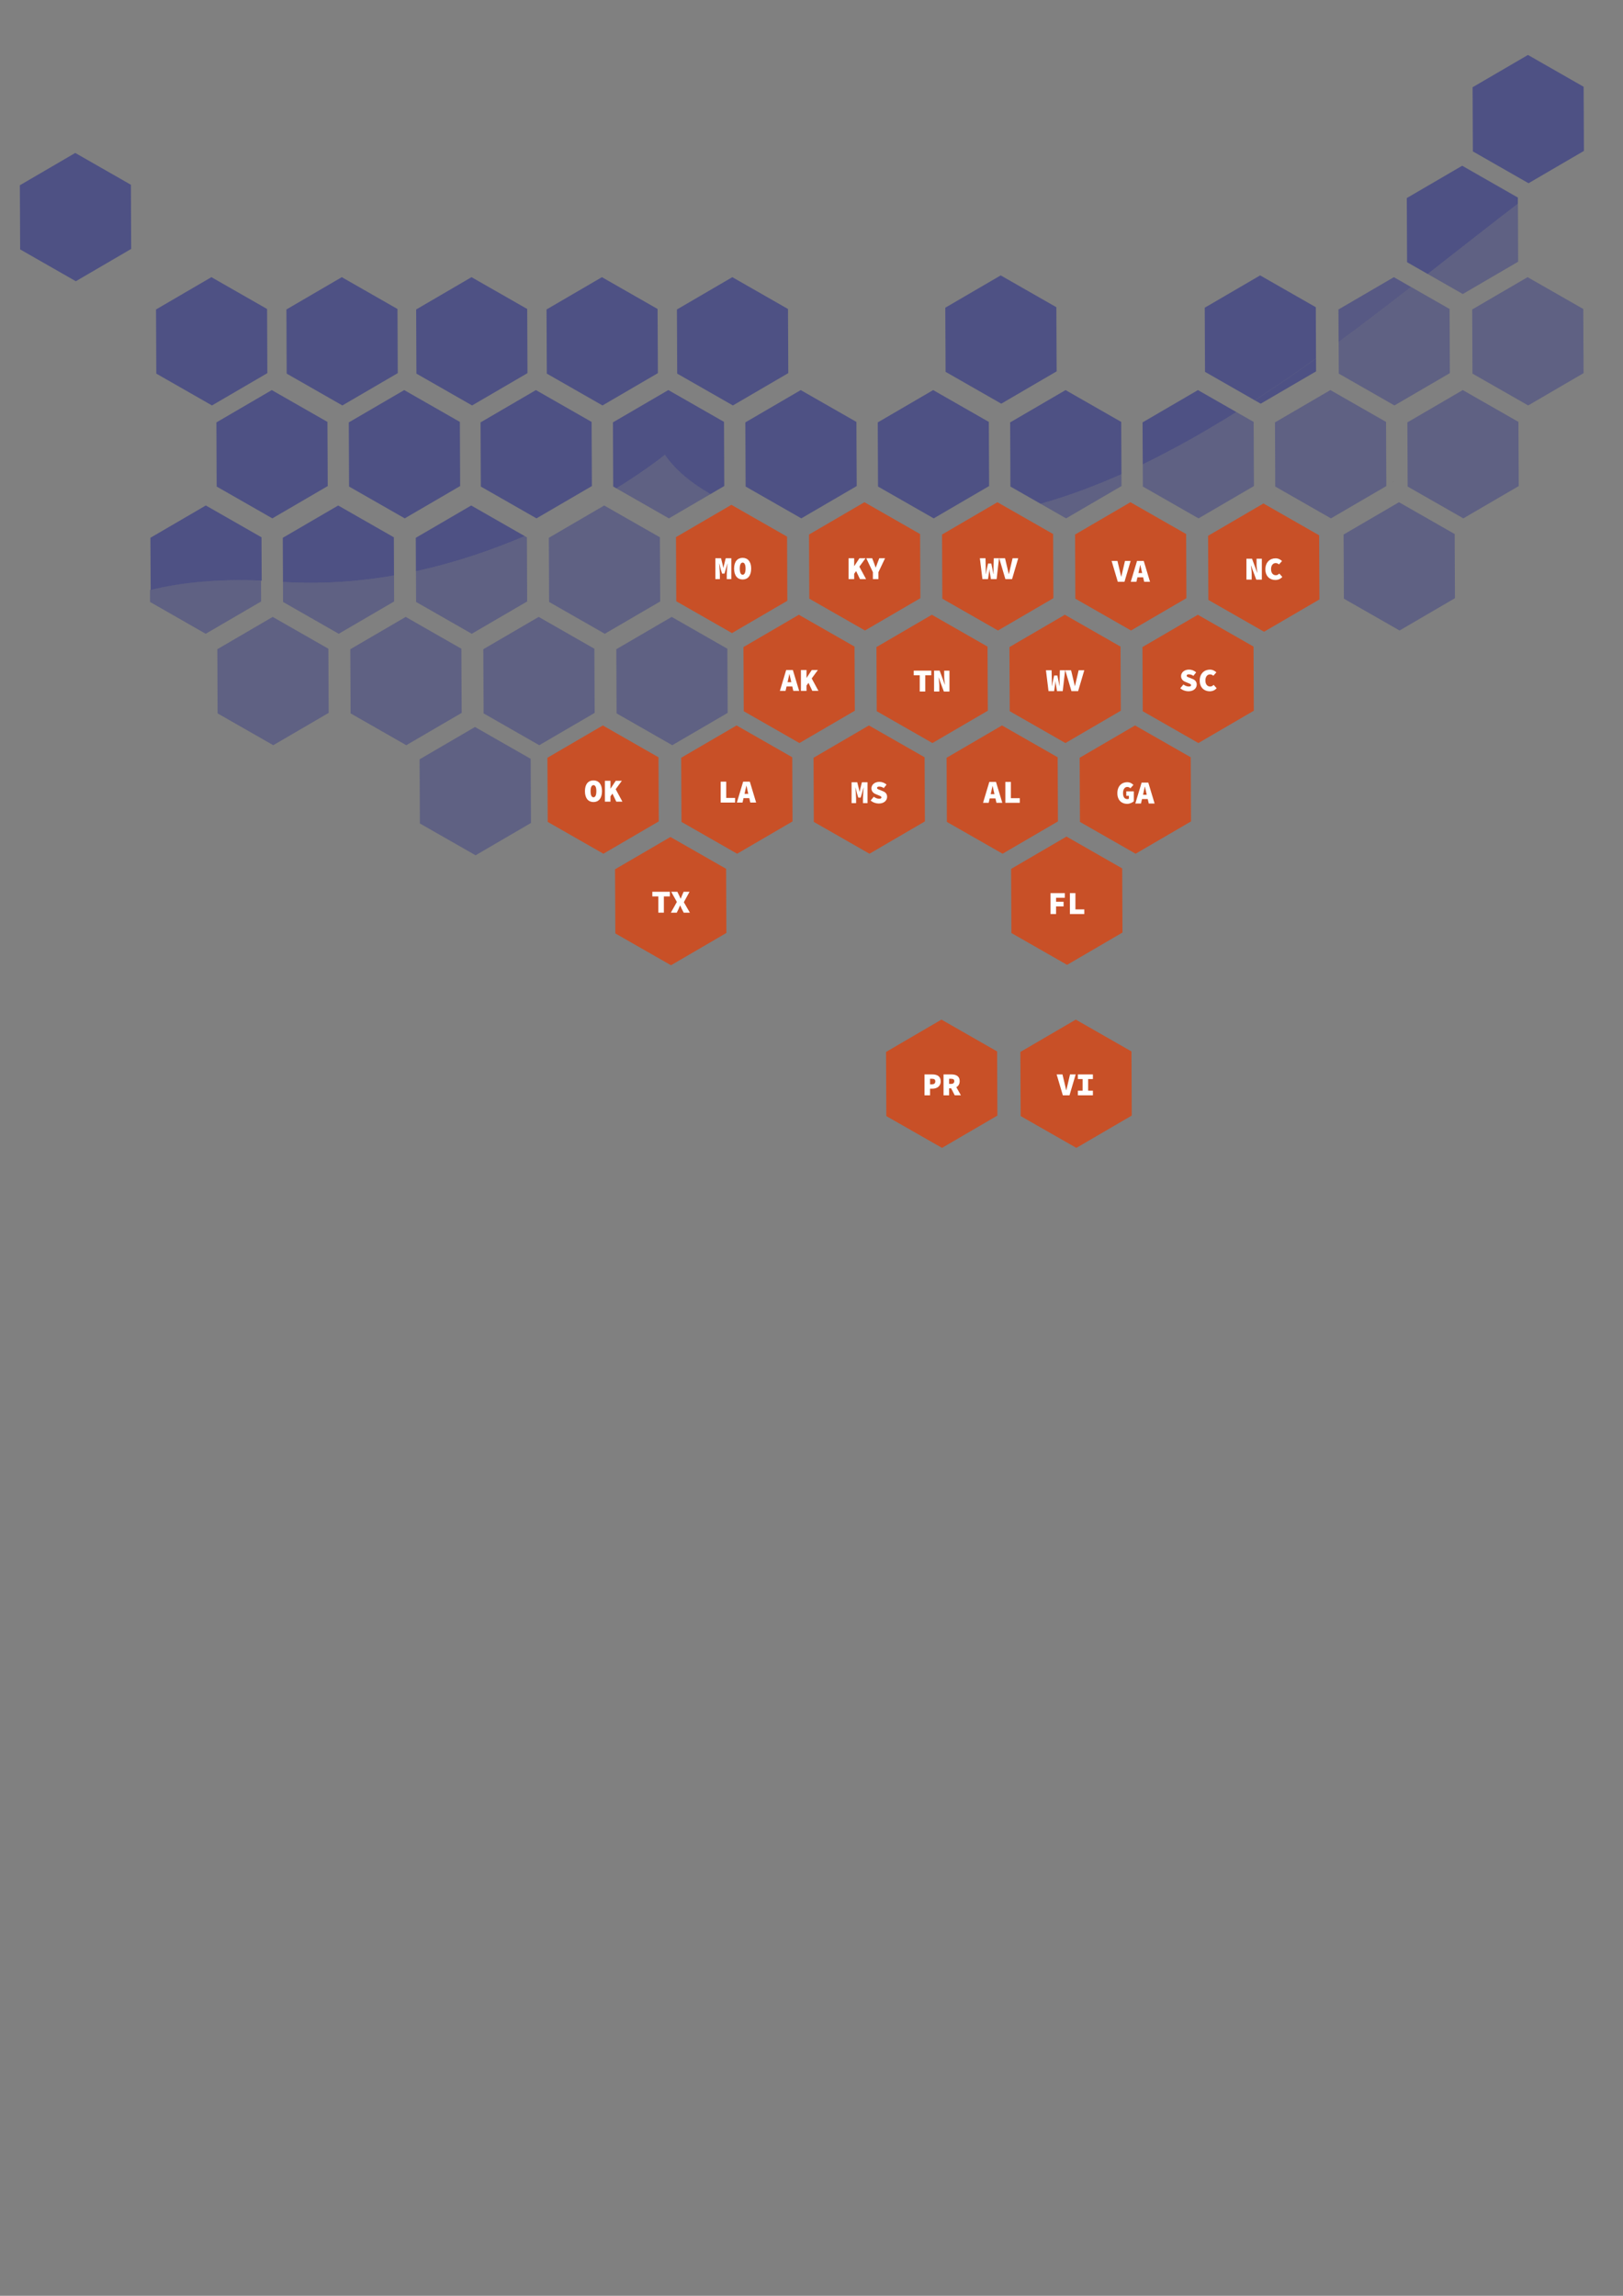 <?xml version="1.0" encoding="utf-8"?>
<!-- Generator: Adobe Illustrator 25.4.1, SVG Export Plug-In . SVG Version: 6.00 Build 0)  -->
<svg version="1.1" id="Layer_1" xmlns="http://www.w3.org/2000/svg" xmlns:xlink="http://www.w3.org/1999/xlink" x="0px" y="0px"
	 viewBox="0 0 595.28 841.89" style="enable-background:new 0 0 595.28 841.89;" xml:space="preserve">
<rect x="0" y="0" width="595.28" height="841.89" fill="#808080" stroke="none"/>
<style type="text/css">
	.st0{opacity:0.4;fill:#2E3388;}
	.st1{fill:#C85027;}
	.st2{fill:#FFFFFF;}
	.st3{opacity:0.6;fill:#2E3388;}
	.st4{opacity:0.5;fill:#2E3388;}
	.st5{opacity:0.5;fill:#2D2D2C;}
</style>
<polygon class="st0" points="194.74,301.79 174.43,313.64 154,301.97 153.9,278.45 174.22,266.6 194.64,278.27 "/>
<polygon class="st1" points="411.7,341.97 391.38,353.82 370.96,342.15 370.85,318.63 391.17,306.78 411.59,318.45 "/>
<polygon class="st1" points="415.1,409.09 394.78,420.94 374.36,409.28 374.25,385.76 394.57,373.9 414.99,385.57 "/>
<polygon class="st1" points="290.68,301.22 270.37,313.07 249.95,301.4 249.84,277.88 270.16,266.03 290.58,277.7 "/>
<polygon class="st1" points="266.42,342.12 246.11,353.97 225.69,342.3 225.58,318.78 245.9,306.93 266.32,318.6 "/>
<g>
	<path class="st2" d="M241.46,328.72h-2.2v-1.7h6.43v1.7h-2.2v5.96h-2.03V328.72z"/>
	<path class="st2" d="M248.26,330.75l-2.08-3.72h2.26l0.61,1.25c0.18,0.35,0.35,0.78,0.58,1.27h0.05c0.18-0.5,0.35-0.92,0.51-1.27
		l0.54-1.25h2.17l-2.08,3.82l2.21,3.84h-2.26l-0.71-1.37c-0.21-0.4-0.39-0.8-0.59-1.27h-0.05c-0.18,0.47-0.35,0.87-0.54,1.27
		l-0.66,1.37h-2.17L248.26,330.75z"/>
</g>
<polygon class="st1" points="365.82,409.09 345.51,420.94 325.08,409.28 324.98,385.76 345.3,373.9 365.72,385.57 "/>
<g>
	<path class="st2" d="M339.09,394h2.88c1.65,0,3.06,0.61,3.06,2.54c0,1.87-1.46,2.69-3.06,2.69h-0.85v2.43h-2.03V394z
		 M341.87,397.62c0.8,0,1.18-0.4,1.18-1.08c0-0.68-0.42-0.94-1.18-0.94h-0.75v2.03H341.87z"/>
	<path class="st2" d="M346.08,394h2.85c1.65,0,3.06,0.57,3.06,2.47c0,1.85-1.41,2.62-3.06,2.62h-0.83v2.57h-2.03V394z
		 M348.79,397.48c0.8,0,1.22-0.35,1.22-1.01s-0.42-0.87-1.22-0.87h-0.68v1.88H348.79z M349.94,397.21l2.49,4.44h-2.26l-1.59-3.1
		L349.94,397.21z"/>
</g>
<g>
	<path class="st2" d="M387.55,394h2.14l0.8,3.35c0.21,0.81,0.35,1.6,0.57,2.43h0.05c0.21-0.82,0.37-1.61,0.57-2.43l0.78-3.35h2.07
		l-2.26,7.66h-2.45L387.55,394z"/>
	<path class="st2" d="M395.34,399.96h1.74v-4.26h-1.74V394h5.51v1.7h-1.74v4.26h1.74v1.7h-5.51V399.96z"/>
</g>
<polygon class="st1" points="241.62,301.22 221.31,313.07 200.89,301.4 200.78,277.88 221.1,266.03 241.52,277.7 "/>
<g>
	<path class="st2" d="M214.54,290.11c0-2.59,1.27-3.93,3.13-3.93c1.86,0,3.13,1.34,3.13,3.93c0,2.66-1.27,4.01-3.13,4.01
		C215.81,294.12,214.54,292.77,214.54,290.11z M218.73,290.11c0-1.46-0.4-2.19-1.06-2.19c-0.66,0-1.06,0.73-1.06,2.19
		c0,1.53,0.4,2.26,1.06,2.26C218.33,292.37,218.73,291.64,218.73,290.11z"/>
	<path class="st2" d="M221.86,286.32h2.05v2.85h0.05l1.88-2.85h2.24l-4.17,5.7v1.96h-2.05V286.32z M224.48,290.7l1.18-1.58
		l2.62,4.85h-2.24L224.48,290.7z"/>
</g>
<g>
	<path class="st2" d="M264.33,286.64h2.03v5.96h3.26v1.7h-5.29V286.64z"/>
	<path class="st2" d="M272.57,286.64h2.45l2.31,7.66h-2.14l-0.86-3.72c-0.17-0.73-0.39-1.65-0.55-2.43h-0.05
		c-0.17,0.78-0.37,1.7-0.53,2.43l-0.86,3.72h-2.07L272.57,286.64z M271.92,291.11h3.72v1.57h-3.72V291.11z"/>
</g>
<polygon class="st1" points="339.23,301.22 318.91,313.07 298.49,301.4 298.39,277.88 318.7,266.03 339.12,277.7 "/>
<g>
	<path class="st2" d="M312.36,286.86h2.06l0.62,2.5l0.21,0.99h0.05l0.21-0.99l0.62-2.5h2.06v7.66h-1.67v-1.8
		c0-0.91,0.17-2.99,0.26-3.89h-0.04l-0.65,2.27l-0.4,1.39h-0.9l-0.42-1.39l-0.59-2.27h-0.05c0.09,0.9,0.26,2.98,0.26,3.89v1.8h-1.65
		V286.86z"/>
	<path class="st2" d="M319.33,293.56l1.15-1.39c0.58,0.44,1.26,0.74,1.96,0.74c0.61,0,0.85-0.2,0.85-0.45c0-0.45-0.4-0.54-1.11-0.84
		l-0.95-0.4c-0.88-0.33-1.61-1.02-1.61-2.13c0-1.31,1.18-2.38,2.92-2.38c0.91,0,1.87,0.33,2.62,1.02l-1.01,1.27
		c-0.55-0.37-0.99-0.55-1.72-0.55c-0.45,0-0.75,0.17-0.75,0.52c0,0.35,0.44,0.48,1.2,0.77l0.88,0.37c1.03,0.38,1.61,1.04,1.61,2.1
		c0,1.3-1.08,2.45-3.06,2.45C321.29,294.66,320.19,294.3,319.33,293.56z"/>
</g>
<polygon class="st1" points="288.78,220.31 268.47,232.16 248.04,220.49 247.94,196.97 268.26,185.12 288.68,196.79 "/>
<g>
	<path class="st2" d="M262.4,204.71h2.06l0.62,2.5l0.21,0.99h0.05l0.21-0.99l0.62-2.5h2.06v7.66h-1.67v-1.8
		c0-0.91,0.17-2.99,0.26-3.89h-0.04l-0.65,2.27l-0.4,1.39h-0.9l-0.42-1.39l-0.59-2.27h-0.05c0.09,0.9,0.26,2.98,0.26,3.89v1.8h-1.65
		V204.71z"/>
	<path class="st2" d="M269.25,208.5c0-2.59,1.27-3.93,3.13-3.93c1.86,0,3.13,1.34,3.13,3.93c0,2.66-1.27,4.01-3.13,4.01
		C270.53,212.5,269.25,211.16,269.25,208.5z M273.45,208.5c0-1.46-0.4-2.19-1.06-2.19c-0.66,0-1.06,0.73-1.06,2.19
		c0,1.53,0.4,2.26,1.06,2.26C273.05,210.76,273.45,210.03,273.45,208.5z"/>
</g>
<polygon class="st1" points="337.57,219.36 317.26,231.21 296.83,219.54 296.73,196.02 317.05,184.17 337.47,195.84 "/>
<g>
	<path class="st2" d="M311.24,204.71h2.05v2.85h0.05l1.88-2.85h2.24l-4.17,5.7v1.96h-2.05V204.71z M313.85,209.09l1.18-1.58
		l2.62,4.85h-2.24L313.85,209.09z"/>
	<path class="st2" d="M320.16,209.83l-2.43-5.12h2.17l0.64,1.67c0.2,0.59,0.41,1.13,0.62,1.74h0.05c0.21-0.61,0.44-1.15,0.65-1.74
		l0.64-1.67h2.12l-2.43,5.12v2.53h-2.03V209.83z"/>
</g>
<polygon class="st1" points="386.36,219.36 366.04,231.21 345.62,219.54 345.52,196.02 365.83,184.17 386.26,195.84 "/>
<g>
	<path class="st2" d="M359.39,204.71h2.07l0.09,3.79c0,0.66,0,1.32,0,1.98h0.05c0.09-0.66,0.26-1.33,0.38-1.98l0.42-1.86h1.18
		l0.39,1.86c0.11,0.62,0.27,1.3,0.38,1.98h0.05c0-0.68,0-1.34,0-1.98l0.09-3.79h1.93l-0.88,7.66h-2.1l-0.34-2.1
		c-0.08-0.5-0.17-1.04-0.18-1.5h-0.04c-0.04,0.46-0.09,1-0.18,1.5l-0.32,2.1h-2.05L359.39,204.71z"/>
	<path class="st2" d="M366.48,204.71h2.14l0.8,3.35c0.21,0.81,0.35,1.6,0.57,2.43h0.05c0.21-0.82,0.37-1.61,0.57-2.43l0.78-3.35
		h2.07l-2.26,7.66h-2.45L366.48,204.71z"/>
</g>
<polygon class="st1" points="435.15,219.36 414.83,231.21 394.41,219.54 394.31,196.02 414.62,184.17 435.05,195.84 "/>
<g>
	<path class="st2" d="M407.71,205.69h2.14l0.8,3.35c0.21,0.81,0.35,1.6,0.57,2.43h0.05c0.21-0.82,0.37-1.61,0.57-2.43l0.78-3.35
		h2.07l-2.26,7.66h-2.45L407.71,205.69z"/>
	<path class="st2" d="M417.04,205.69h2.45l2.31,7.66h-2.14l-0.86-3.72c-0.17-0.73-0.39-1.65-0.55-2.43h-0.05
		c-0.17,0.78-0.37,1.7-0.53,2.43l-0.86,3.72h-2.07L417.04,205.69z M416.39,210.15h3.72v1.57h-3.72V210.15z"/>
</g>
<polygon class="st1" points="411.09,260.63 390.77,272.48 370.35,260.81 370.24,237.29 390.56,225.44 410.98,237.11 "/>
<g>
	<path class="st2" d="M383.63,245.79h2.07l0.09,3.79c0,0.66,0,1.32,0,1.98h0.05c0.09-0.66,0.26-1.33,0.38-1.98l0.42-1.86h1.18
		l0.39,1.86c0.11,0.62,0.27,1.3,0.38,1.98h0.05c0-0.68,0-1.34,0-1.98l0.09-3.79h1.93l-0.88,7.66h-2.1l-0.34-2.1
		c-0.08-0.5-0.17-1.04-0.18-1.5h-0.04c-0.04,0.46-0.09,1-0.18,1.5l-0.32,2.1h-2.05L383.63,245.79z"/>
	<path class="st2" d="M390.71,245.79h2.14l0.8,3.35c0.21,0.81,0.35,1.6,0.57,2.43h0.05c0.21-0.82,0.37-1.61,0.57-2.43l0.78-3.35
		h2.07l-2.26,7.66h-2.45L390.71,245.79z"/>
</g>
<polygon class="st1" points="459.87,260.63 439.55,272.48 419.13,260.81 419.02,237.29 439.34,225.44 459.76,237.11 "/>
<g>
	<g>
		<path class="st2" d="M432.9,252.4l1.15-1.39c0.58,0.44,1.26,0.74,1.96,0.74c0.61,0,0.85-0.2,0.85-0.45c0-0.45-0.4-0.54-1.11-0.84
			l-0.95-0.4c-0.88-0.33-1.61-1.02-1.61-2.13c0-1.31,1.18-2.38,2.92-2.38c0.91,0,1.87,0.33,2.61,1.02l-1.01,1.27
			c-0.55-0.37-0.99-0.55-1.72-0.55c-0.45,0-0.75,0.17-0.75,0.52c0,0.35,0.44,0.48,1.2,0.77l0.88,0.37c1.02,0.38,1.61,1.04,1.61,2.1
			c0,1.3-1.08,2.45-3.06,2.45C434.87,253.5,433.76,253.14,432.9,252.4z"/>
		<path class="st2" d="M440.03,249.59c0-2.57,1.67-4.03,3.75-4.03c0.99,0,1.81,0.47,2.36,0.99l-1.11,1.25
			c-0.35-0.31-0.73-0.49-1.25-0.49c-0.94,0-1.67,0.82-1.67,2.21c0,1.44,0.73,2.24,1.77,2.24c0.49,0,0.92-0.26,1.25-0.61l1.11,1.23
			c-0.64,0.75-1.53,1.13-2.57,1.13C441.75,253.5,440.03,252.2,440.03,249.59z"/>
	</g>
</g>
<polygon class="st1" points="483.94,219.82 463.62,231.67 443.2,220 443.1,196.48 463.41,184.63 483.83,196.3 "/>
<g>
	<path class="st2" d="M457.16,204.88h2.05l1.28,3.42l0.62,1.72h0.05c-0.09-0.82-0.28-1.98-0.28-2.92v-2.21h1.93v7.66h-2.05
		l-1.28-3.43l-0.62-1.71h-0.05c0.09,0.87,0.28,1.98,0.28,2.92v2.21h-1.93V204.88z"/>
	<path class="st2" d="M464.11,208.77c0-2.57,1.67-4.03,3.75-4.03c0.99,0,1.81,0.47,2.36,0.99l-1.11,1.25
		c-0.35-0.31-0.73-0.49-1.25-0.49c-0.94,0-1.67,0.82-1.67,2.21c0,1.44,0.73,2.24,1.77,2.24c0.49,0,0.92-0.26,1.25-0.61l1.11,1.23
		c-0.64,0.75-1.53,1.13-2.57,1.13C465.83,212.68,464.11,211.39,464.11,208.77z"/>
</g>
<polygon class="st1" points="313.53,260.63 293.21,272.48 272.79,260.81 272.68,237.29 293,225.44 313.42,237.11 "/>
<g>
	<path class="st2" d="M288.35,245.7h2.45l2.31,7.66h-2.14l-0.86-3.72c-0.17-0.73-0.39-1.65-0.55-2.43h-0.05
		c-0.17,0.78-0.37,1.7-0.53,2.43l-0.86,3.72h-2.07L288.35,245.7z M287.7,250.16h3.72v1.57h-3.72V250.16z"/>
	<path class="st2" d="M293.76,245.7h2.05v2.85h0.05l1.88-2.85h2.24l-4.17,5.7v1.96h-2.05V245.7z M296.38,250.08l1.18-1.58l2.62,4.85
		h-2.24L296.38,250.08z"/>
</g>
<polygon class="st1" points="362.31,260.63 341.99,272.48 321.57,260.81 321.46,237.29 341.78,225.44 362.2,237.11 "/>
<g>
	<path class="st2" d="M337.34,247.63h-2.2v-1.7h6.43v1.7h-2.2v5.96h-2.03V247.63z"/>
	<path class="st2" d="M342.59,245.93h2.05l1.28,3.42l0.62,1.72h0.05c-0.09-0.82-0.28-1.98-0.28-2.92v-2.21h1.93v7.66h-2.05
		l-1.28-3.43l-0.62-1.71h-0.05c0.09,0.87,0.28,1.98,0.28,2.92v2.21h-1.93V245.93z"/>
</g>
<polygon class="st1" points="388.03,301.22 367.72,313.07 347.29,301.4 347.19,277.88 367.51,266.03 387.93,277.7 "/>
<g>
	<path class="st2" d="M362.86,286.74h2.45l2.31,7.66h-2.14l-0.86-3.72c-0.17-0.73-0.39-1.65-0.55-2.43h-0.05
		c-0.17,0.78-0.37,1.7-0.53,2.43l-0.86,3.72h-2.07L362.86,286.74z M362.21,291.21h3.72v1.57h-3.72V291.21z"/>
	<path class="st2" d="M368.74,286.74h2.03v5.96h3.26v1.7h-5.29V286.74z"/>
</g>
<g>
	<path class="st2" d="M385.32,327.52h5.24v1.7h-3.22v1.46h2.76v1.7h-2.76v2.8h-2.03V327.52z"/>
	<path class="st2" d="M392.41,327.52h2.03v5.96h3.26v1.7h-5.29V327.52z"/>
</g>
<g>
	<polygon class="st1" points="436.84,301.22 416.52,313.07 396.1,301.4 395.99,277.88 416.31,266.03 436.73,277.7 	"/>
	<g>
		<g>
			<path class="st2" d="M409.82,290.87c0-2.59,1.61-4.03,3.6-4.03c1.04,0,1.78,0.47,2.29,0.99l-1.11,1.25
				c-0.32-0.31-0.62-0.49-1.18-0.49c-0.84,0-1.52,0.82-1.52,2.21c0,1.44,0.53,2.24,1.63,2.24c0.19,0,0.4-0.05,0.52-0.14v-1.06h-0.95
				v-1.65h2.76v3.65c-0.52,0.47-1.46,0.94-2.44,0.94C411.45,294.79,409.82,293.49,409.82,290.87z"/>
			<path class="st2" d="M418.72,286.99h2.45l2.31,7.66h-2.14l-0.86-3.72c-0.17-0.73-0.39-1.65-0.55-2.43h-0.05
				c-0.17,0.78-0.37,1.7-0.53,2.43l-0.86,3.72h-2.07L418.72,286.99z M418.08,291.45h3.72v1.57h-3.72V291.45z"/>
		</g>
	</g>
</g>
<polygon class="st3" points="27.81,103.13 48.12,91.28 48.02,67.76 27.6,56.09 7.28,67.94 7.39,91.46 "/>
<polygon class="st3" points="77.75,148.68 98.06,136.83 97.96,113.31 77.54,101.64 57.22,113.49 57.33,137.01 "/>
<polygon class="st3" points="125.57,148.68 145.89,136.83 145.79,113.31 125.36,101.64 105.05,113.49 105.15,137.01 "/>
<polygon class="st3" points="173.15,148.68 193.47,136.83 193.37,113.31 172.94,101.64 152.63,113.49 152.73,137.01 "/>
<polygon class="st3" points="220.98,148.68 241.3,136.83 241.19,113.31 220.77,101.64 200.45,113.49 200.56,137.01 "/>
<polygon class="st3" points="268.81,148.68 289.12,136.83 289.02,113.31 268.6,101.64 248.28,113.49 248.38,137.01 "/>
<polygon class="st3" points="367.24,148.03 387.55,136.18 387.45,112.66 367.03,100.99 346.71,112.84 346.82,136.36 "/>
<path class="st3" d="M482.61,112.66l-20.42-11.67l-20.32,11.85l0.1,23.52l18.26,10.44c7.61-4.94,15.1-10.09,22.45-15.35
	L482.61,112.66z"/>
<path class="st4" d="M511.24,101.64l-20.32,11.85l0.05,11.95c9.13-6.71,18.01-13.51,26.59-20.18L511.24,101.64z"/>
<path class="st3" d="M556.72,72.45L536.3,60.78l-20.32,11.85l0.1,23.52l7.59,4.34c11.69-9.14,22.76-17.92,33.05-25.74L556.72,72.45z
	"/>
<polygon class="st3" points="560.63,67.19 580.95,55.34 580.84,31.82 560.42,20.15 540.11,32 540.21,55.52 "/>
<polygon class="st3" points="128.03,178.42 148.45,190.09 168.77,178.24 168.67,154.72 148.25,143.05 127.93,154.9 "/>
<polygon class="st3" points="176.35,178.42 196.77,190.09 217.09,178.24 216.98,154.72 196.56,143.05 176.25,154.9 "/>
<path class="st3" d="M260.6,181.18l5.05-2.95l-0.1-23.52l-20.42-11.67l-20.32,11.85l0.1,23.52l1.19,0.68
	c11.34-7.02,17.81-12.31,17.81-12.31S248.15,174.18,260.6,181.18z"/>
<polygon class="st3" points="273.48,178.42 293.9,190.09 314.22,178.24 314.11,154.72 293.69,143.05 273.37,154.9 "/>
<polygon class="st3" points="342.46,190.09 362.78,178.24 362.68,154.72 342.26,143.05 321.94,154.9 322.04,178.42 "/>
<path class="st3" d="M411.24,154.72l-20.42-11.67L370.5,154.9l0.1,23.52l11.06,6.32c9.92-2.77,19.83-6.46,29.66-10.83L411.24,154.72
	z"/>
<path class="st3" d="M439.38,143.05l-20.32,11.85l0.07,15.38c11.61-5.61,23.09-12.12,34.35-19.17L439.38,143.05z"/>
<polygon class="st3" points="79.47,178.42 99.89,190.09 120.21,178.24 120.1,154.72 99.68,143.05 79.37,154.9 "/>
<path class="st3" d="M144.52,211.04l-0.06-14l-20.42-11.67l-20.32,11.85l0.07,16.2C117.94,214.29,131.62,213.28,144.52,211.04z"/>
<path class="st3" d="M172.82,185.37l-20.32,11.85l0.05,12.25c14.6-3.17,28.06-7.81,39.91-12.87L172.82,185.37z"/>
<path class="st3" d="M95.98,212.94l-0.07-15.91l-20.42-11.67l-20.32,11.85l0.09,19.1C66.37,213.61,79.79,212.26,95.98,212.94z"/>
<path class="st5" d="M510.72,176.89c0.14-0.12,0.29-0.25,0.46-0.38C511.01,176.6,510.86,176.73,510.72,176.89z"/>
<path class="st3" d="M482.71,136.18l-0.02-4.73c-7.35,5.26-14.85,10.41-22.45,15.35l2.16,1.23L482.71,136.18z"/>
<path class="st0" d="M511.45,148.68l20.32-11.85l-0.1-23.52l-14.09-8.05c-8.58,6.67-17.46,13.47-26.59,20.18l0.05,11.57
	L511.45,148.68z"/>
<path class="st0" d="M556.83,95.97l-0.09-21.22c-10.3,7.82-21.37,16.6-33.05,25.74l12.83,7.33L556.83,95.97z"/>
<path class="st0" d="M260.6,181.18c-12.45-7.01-16.68-14.39-16.68-14.39s-6.47,5.28-17.81,12.31l19.23,10.99L260.6,181.18z"/>
<path class="st0" d="M411.34,178.24l-0.02-4.33c-9.83,4.38-19.74,8.06-29.66,10.83l9.36,5.35L411.34,178.24z"/>
<path class="st0" d="M439.59,190.09l20.32-11.85l-0.1-23.52l-6.32-3.61c-11.26,7.05-22.74,13.56-34.35,19.17l0.04,8.14
	L439.59,190.09z"/>
<polygon class="st0" points="508.37,154.72 487.95,143.05 467.63,154.9 467.73,178.42 488.16,190.09 508.47,178.24 "/>
<polygon class="st0" points="536.51,143.05 516.19,154.9 516.3,178.42 536.72,190.09 557.04,178.24 556.93,154.72 "/>
<polygon class="st0" points="560.29,101.64 539.97,113.49 540.08,137.01 560.5,148.68 580.82,136.83 580.71,113.31 "/>
<path class="st0" d="M124.24,232.41l20.32-11.85l-0.04-9.52c-12.9,2.24-26.57,3.25-40.73,2.38l0.03,7.32L124.24,232.41z"/>
<path class="st0" d="M173.03,232.41l20.32-11.85l-0.1-23.52l-0.78-0.44c-11.85,5.06-25.31,9.7-39.91,12.87l0.05,11.27L173.03,232.41
	z"/>
<polygon class="st0" points="242.03,197.03 221.61,185.37 201.3,197.22 201.4,220.74 221.82,232.41 242.14,220.56 "/>
<path class="st0" d="M75.45,232.41l20.32-11.85l-0.03-7.61c-16.2-0.68-29.61,0.67-40.72,3.37l0.02,4.42L75.45,232.41z"/>
<polygon class="st0" points="148.8,226.23 128.49,238.08 128.59,261.6 149.01,273.27 169.33,261.42 169.22,237.9 "/>
<polygon class="st0" points="197.58,226.23 177.27,238.08 177.37,261.6 197.79,273.27 218.11,261.42 218,237.9 "/>
<polygon class="st0" points="246.36,226.23 226.05,238.08 226.15,261.6 246.57,273.27 266.89,261.42 266.78,237.9 "/>
<polygon class="st0" points="100.02,226.23 79.71,238.08 79.81,261.6 100.23,273.27 120.55,261.42 120.44,237.9 "/>
<polygon class="st0" points="513.12,184.17 492.8,196.02 492.91,219.54 513.33,231.21 533.64,219.36 533.54,195.84 "/>
</svg>
